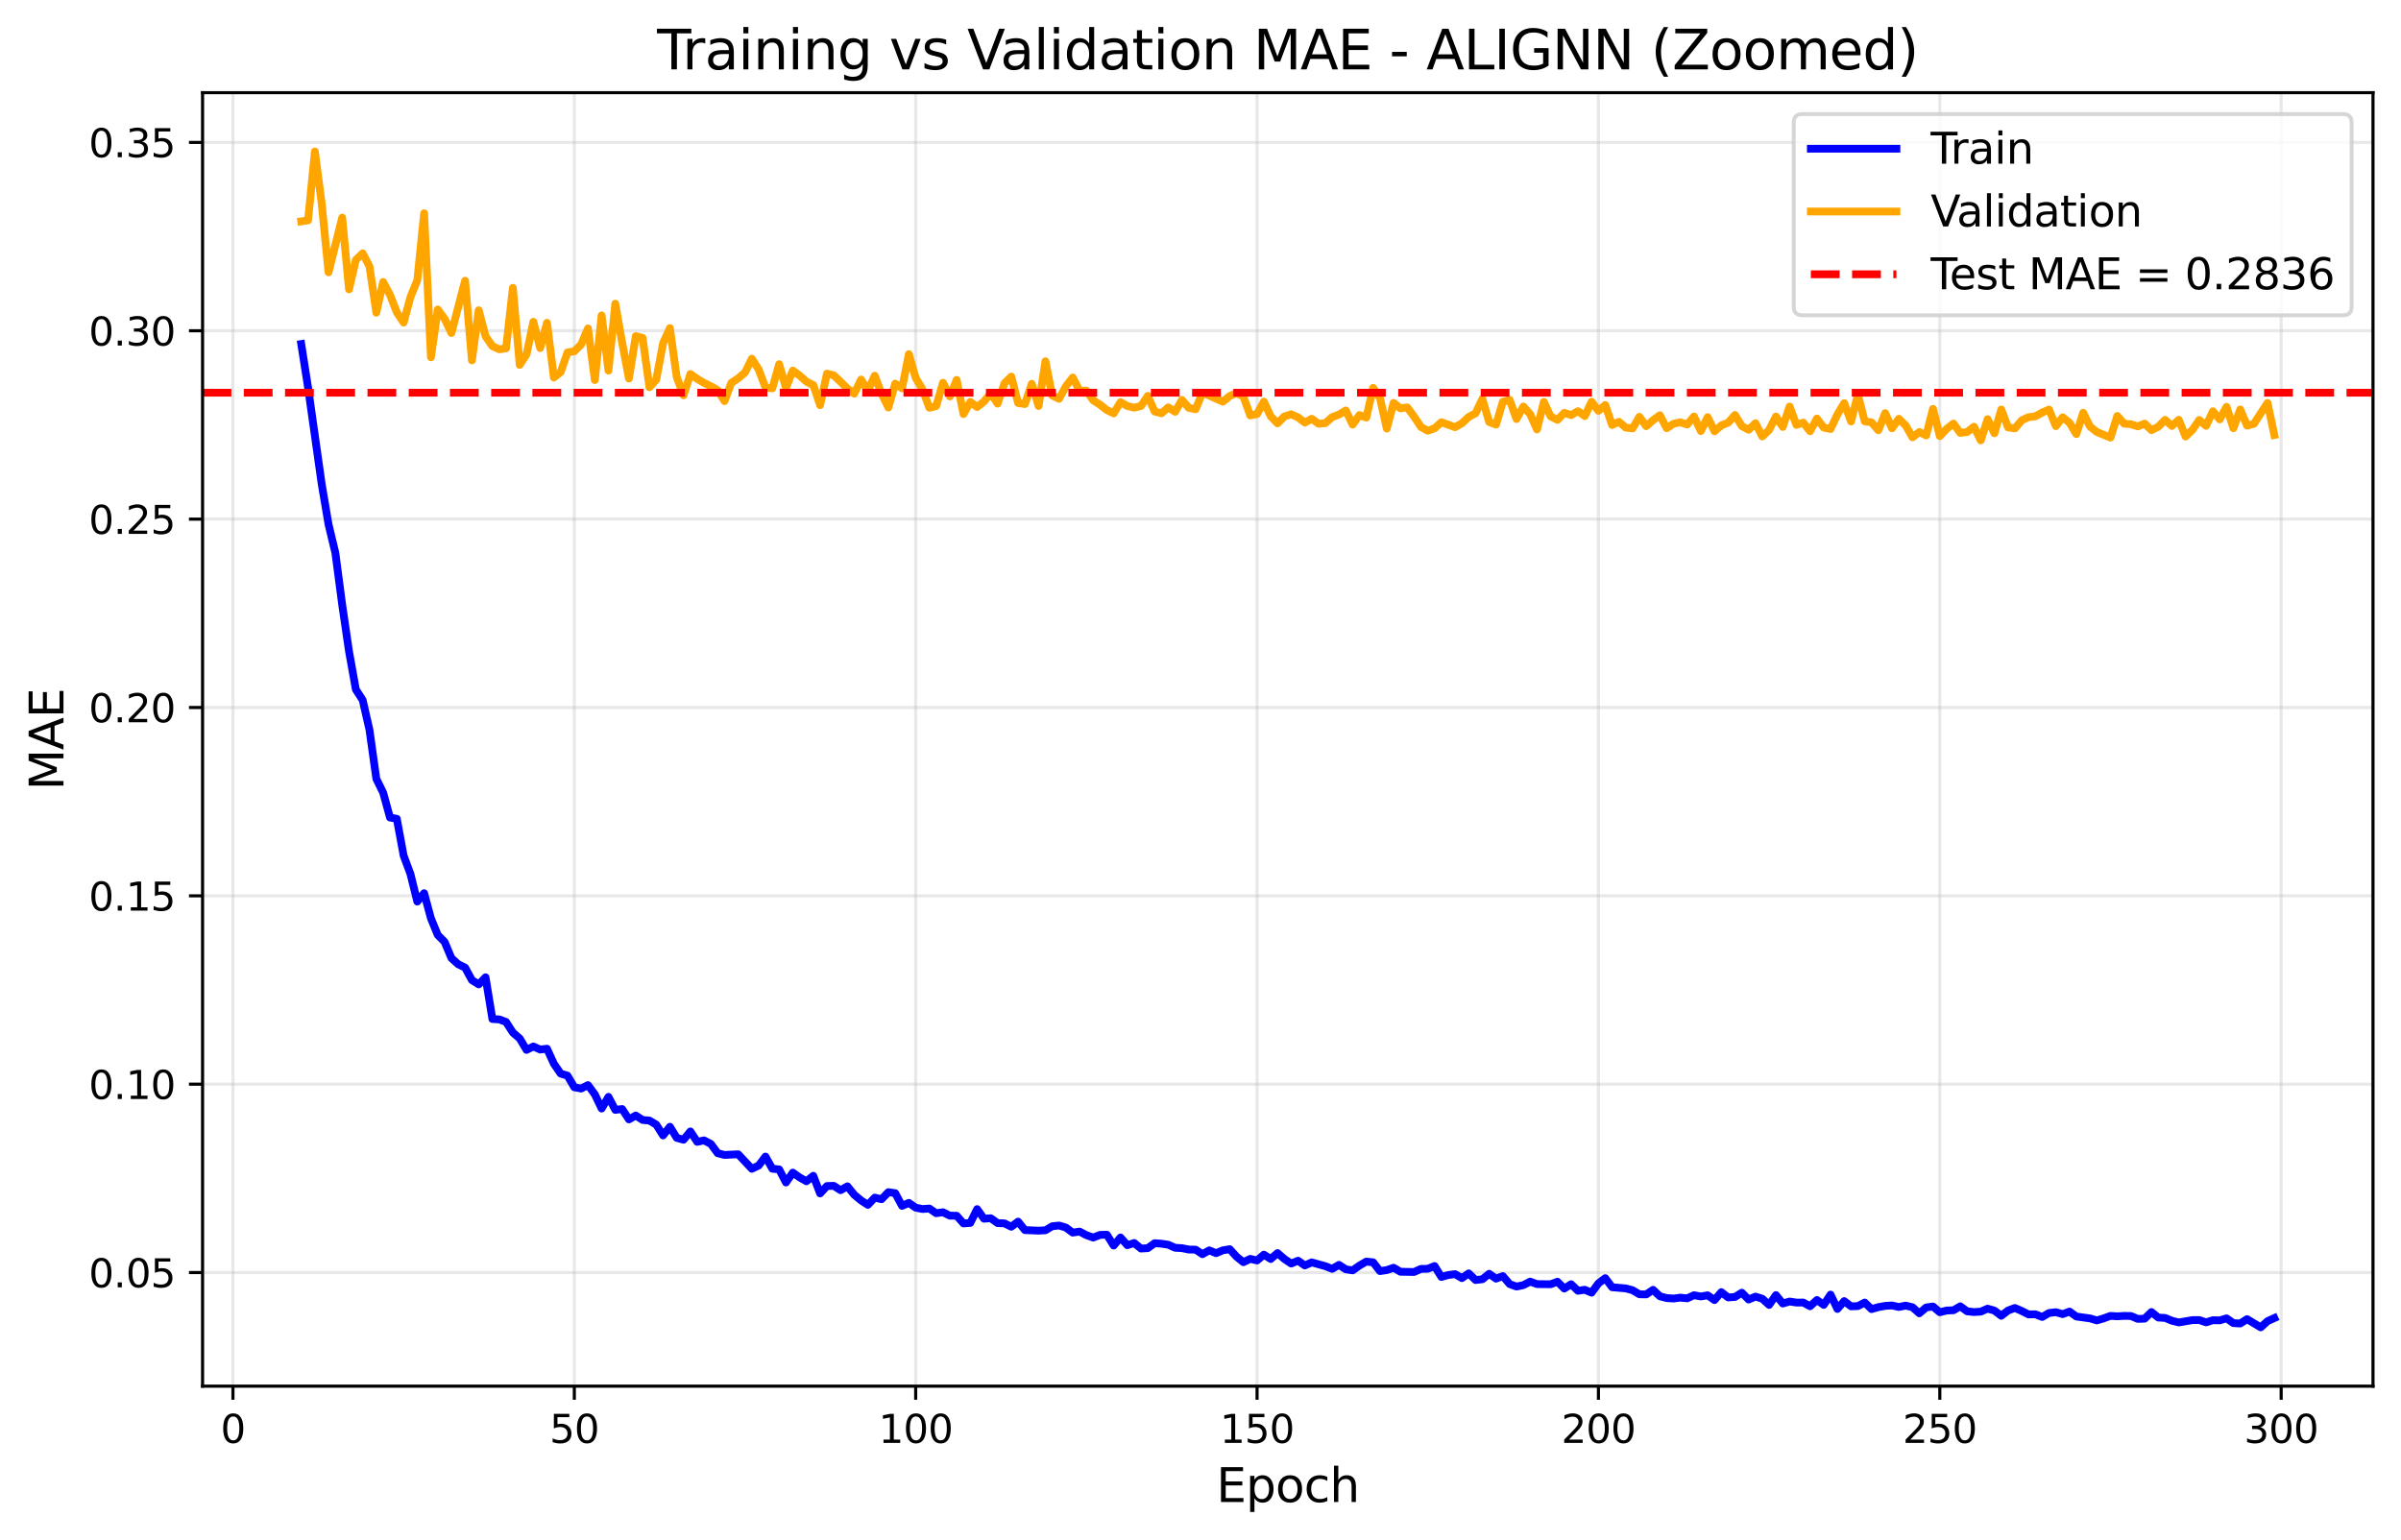 <?xml version="1.0" encoding="utf-8" standalone="no"?>
<!DOCTYPE svg PUBLIC "-//W3C//DTD SVG 1.1//EN"
  "http://www.w3.org/Graphics/SVG/1.1/DTD/svg11.dtd">
<svg xmlns:xlink="http://www.w3.org/1999/xlink" width="617.279pt" height="395.97pt" viewBox="0 0 617.279 395.97" xmlns="http://www.w3.org/2000/svg" version="1.1">
 <defs>
  <style type="text/css">*{stroke-linejoin: round; stroke-linecap: butt}</style>
 </defs>
 <g id="figure_1">
  <g id="patch_1">
   <path d="M 0 395.97 
L 617.279 395.97 
L 617.279 0 
L 0 0 
z
" style="fill: #ffffff"/>
  </g>
  <g id="axes_1">
   <g id="patch_2">
    <path d="M 52.079 356.478 
L 610.079 356.478 
L 610.079 23.838 
L 52.079 23.838 
z
" style="fill: #ffffff"/>
   </g>
   <g id="matplotlib.axis_1">
    <g id="xtick_1">
     <g id="line2d_1">
      <path d="M 59.89 356.478 
L 59.89 23.838 
" clip-path="url(#p321b4b152a)" style="fill: none; stroke: #b0b0b0; stroke-opacity: 0.3; stroke-width: 0.8; stroke-linecap: square"/>
     </g>
     <g id="line2d_2">
      <defs>
       <path id="m53e9b53a53" d="M 0 0 
L 0 3.5 
" style="stroke: #000000; stroke-width: 0.8"/>
      </defs>
      <g>
       <use xlink:href="#m53e9b53a53" x="59.89" y="356.478" style="stroke: #000000; stroke-width: 0.8"/>
      </g>
     </g>
     <g id="text_1">
      <!-- 0 -->
      <g transform="translate(56.709 371.076) scale(0.1 -0.1)">
       <defs>
        <path id="DejaVuSans-30" d="M 2034 4250 
Q 1547 4250 1301 3770 
Q 1056 3291 1056 2328 
Q 1056 1369 1301 889 
Q 1547 409 2034 409 
Q 2525 409 2770 889 
Q 3016 1369 3016 2328 
Q 3016 3291 2770 3770 
Q 2525 4250 2034 4250 
z
M 2034 4750 
Q 2819 4750 3233 4129 
Q 3647 3509 3647 2328 
Q 3647 1150 3233 529 
Q 2819 -91 2034 -91 
Q 1250 -91 836 529 
Q 422 1150 422 2328 
Q 422 3509 836 4129 
Q 1250 4750 2034 4750 
z
" transform="scale(0.016)"/>
       </defs>
       <use xlink:href="#DejaVuSans-30"/>
      </g>
     </g>
    </g>
    <g id="xtick_2">
     <g id="line2d_3">
      <path d="M 147.654 356.478 
L 147.654 23.838 
" clip-path="url(#p321b4b152a)" style="fill: none; stroke: #b0b0b0; stroke-opacity: 0.3; stroke-width: 0.8; stroke-linecap: square"/>
     </g>
     <g id="line2d_4">
      <g>
       <use xlink:href="#m53e9b53a53" x="147.654" y="356.478" style="stroke: #000000; stroke-width: 0.8"/>
      </g>
     </g>
     <g id="text_2">
      <!-- 50 -->
      <g transform="translate(141.291 371.076) scale(0.1 -0.1)">
       <defs>
        <path id="DejaVuSans-35" d="M 691 4666 
L 3169 4666 
L 3169 4134 
L 1269 4134 
L 1269 2991 
Q 1406 3038 1543 3061 
Q 1681 3084 1819 3084 
Q 2600 3084 3056 2656 
Q 3513 2228 3513 1497 
Q 3513 744 3044 326 
Q 2575 -91 1722 -91 
Q 1428 -91 1123 -41 
Q 819 9 494 109 
L 494 744 
Q 775 591 1075 516 
Q 1375 441 1709 441 
Q 2250 441 2565 725 
Q 2881 1009 2881 1497 
Q 2881 1984 2565 2268 
Q 2250 2553 1709 2553 
Q 1456 2553 1204 2497 
Q 953 2441 691 2322 
L 691 4666 
z
" transform="scale(0.016)"/>
       </defs>
       <use xlink:href="#DejaVuSans-35"/>
       <use xlink:href="#DejaVuSans-30" transform="translate(63.623 0)"/>
      </g>
     </g>
    </g>
    <g id="xtick_3">
     <g id="line2d_5">
      <path d="M 235.417 356.478 
L 235.417 23.838 
" clip-path="url(#p321b4b152a)" style="fill: none; stroke: #b0b0b0; stroke-opacity: 0.3; stroke-width: 0.8; stroke-linecap: square"/>
     </g>
     <g id="line2d_6">
      <g>
       <use xlink:href="#m53e9b53a53" x="235.417" y="356.478" style="stroke: #000000; stroke-width: 0.8"/>
      </g>
     </g>
     <g id="text_3">
      <!-- 100 -->
      <g transform="translate(225.873 371.076) scale(0.1 -0.1)">
       <defs>
        <path id="DejaVuSans-31" d="M 794 531 
L 1825 531 
L 1825 4091 
L 703 3866 
L 703 4441 
L 1819 4666 
L 2450 4666 
L 2450 531 
L 3481 531 
L 3481 0 
L 794 0 
L 794 531 
z
" transform="scale(0.016)"/>
       </defs>
       <use xlink:href="#DejaVuSans-31"/>
       <use xlink:href="#DejaVuSans-30" transform="translate(63.623 0)"/>
       <use xlink:href="#DejaVuSans-30" transform="translate(127.246 0)"/>
      </g>
     </g>
    </g>
    <g id="xtick_4">
     <g id="line2d_7">
      <path d="M 323.181 356.478 
L 323.181 23.838 
" clip-path="url(#p321b4b152a)" style="fill: none; stroke: #b0b0b0; stroke-opacity: 0.3; stroke-width: 0.8; stroke-linecap: square"/>
     </g>
     <g id="line2d_8">
      <g>
       <use xlink:href="#m53e9b53a53" x="323.181" y="356.478" style="stroke: #000000; stroke-width: 0.8"/>
      </g>
     </g>
     <g id="text_4">
      <!-- 150 -->
      <g transform="translate(313.637 371.076) scale(0.1 -0.1)">
       <use xlink:href="#DejaVuSans-31"/>
       <use xlink:href="#DejaVuSans-35" transform="translate(63.623 0)"/>
       <use xlink:href="#DejaVuSans-30" transform="translate(127.246 0)"/>
      </g>
     </g>
    </g>
    <g id="xtick_5">
     <g id="line2d_9">
      <path d="M 410.944 356.478 
L 410.944 23.838 
" clip-path="url(#p321b4b152a)" style="fill: none; stroke: #b0b0b0; stroke-opacity: 0.3; stroke-width: 0.8; stroke-linecap: square"/>
     </g>
     <g id="line2d_10">
      <g>
       <use xlink:href="#m53e9b53a53" x="410.944" y="356.478" style="stroke: #000000; stroke-width: 0.8"/>
      </g>
     </g>
     <g id="text_5">
      <!-- 200 -->
      <g transform="translate(401.4 371.076) scale(0.1 -0.1)">
       <defs>
        <path id="DejaVuSans-32" d="M 1228 531 
L 3431 531 
L 3431 0 
L 469 0 
L 469 531 
Q 828 903 1448 1529 
Q 2069 2156 2228 2338 
Q 2531 2678 2651 2914 
Q 2772 3150 2772 3378 
Q 2772 3750 2511 3984 
Q 2250 4219 1831 4219 
Q 1534 4219 1204 4116 
Q 875 4013 500 3803 
L 500 4441 
Q 881 4594 1212 4672 
Q 1544 4750 1819 4750 
Q 2544 4750 2975 4387 
Q 3406 4025 3406 3419 
Q 3406 3131 3298 2873 
Q 3191 2616 2906 2266 
Q 2828 2175 2409 1742 
Q 1991 1309 1228 531 
z
" transform="scale(0.016)"/>
       </defs>
       <use xlink:href="#DejaVuSans-32"/>
       <use xlink:href="#DejaVuSans-30" transform="translate(63.623 0)"/>
       <use xlink:href="#DejaVuSans-30" transform="translate(127.246 0)"/>
      </g>
     </g>
    </g>
    <g id="xtick_6">
     <g id="line2d_11">
      <path d="M 498.708 356.478 
L 498.708 23.838 
" clip-path="url(#p321b4b152a)" style="fill: none; stroke: #b0b0b0; stroke-opacity: 0.3; stroke-width: 0.8; stroke-linecap: square"/>
     </g>
     <g id="line2d_12">
      <g>
       <use xlink:href="#m53e9b53a53" x="498.708" y="356.478" style="stroke: #000000; stroke-width: 0.8"/>
      </g>
     </g>
     <g id="text_6">
      <!-- 250 -->
      <g transform="translate(489.164 371.076) scale(0.1 -0.1)">
       <use xlink:href="#DejaVuSans-32"/>
       <use xlink:href="#DejaVuSans-35" transform="translate(63.623 0)"/>
       <use xlink:href="#DejaVuSans-30" transform="translate(127.246 0)"/>
      </g>
     </g>
    </g>
    <g id="xtick_7">
     <g id="line2d_13">
      <path d="M 586.471 356.478 
L 586.471 23.838 
" clip-path="url(#p321b4b152a)" style="fill: none; stroke: #b0b0b0; stroke-opacity: 0.3; stroke-width: 0.8; stroke-linecap: square"/>
     </g>
     <g id="line2d_14">
      <g>
       <use xlink:href="#m53e9b53a53" x="586.471" y="356.478" style="stroke: #000000; stroke-width: 0.8"/>
      </g>
     </g>
     <g id="text_7">
      <!-- 300 -->
      <g transform="translate(576.927 371.076) scale(0.1 -0.1)">
       <defs>
        <path id="DejaVuSans-33" d="M 2597 2516 
Q 3050 2419 3304 2112 
Q 3559 1806 3559 1356 
Q 3559 666 3084 287 
Q 2609 -91 1734 -91 
Q 1441 -91 1130 -33 
Q 819 25 488 141 
L 488 750 
Q 750 597 1062 519 
Q 1375 441 1716 441 
Q 2309 441 2620 675 
Q 2931 909 2931 1356 
Q 2931 1769 2642 2001 
Q 2353 2234 1838 2234 
L 1294 2234 
L 1294 2753 
L 1863 2753 
Q 2328 2753 2575 2939 
Q 2822 3125 2822 3475 
Q 2822 3834 2567 4026 
Q 2313 4219 1838 4219 
Q 1578 4219 1281 4162 
Q 984 4106 628 3988 
L 628 4550 
Q 988 4650 1302 4700 
Q 1616 4750 1894 4750 
Q 2613 4750 3031 4423 
Q 3450 4097 3450 3541 
Q 3450 3153 3228 2886 
Q 3006 2619 2597 2516 
z
" transform="scale(0.016)"/>
       </defs>
       <use xlink:href="#DejaVuSans-33"/>
       <use xlink:href="#DejaVuSans-30" transform="translate(63.623 0)"/>
       <use xlink:href="#DejaVuSans-30" transform="translate(127.246 0)"/>
      </g>
     </g>
    </g>
    <g id="text_8">
     <!-- Epoch -->
     <g transform="translate(312.706 386.274) scale(0.12 -0.12)">
      <defs>
       <path id="DejaVuSans-45" d="M 628 4666 
L 3578 4666 
L 3578 4134 
L 1259 4134 
L 1259 2753 
L 3481 2753 
L 3481 2222 
L 1259 2222 
L 1259 531 
L 3634 531 
L 3634 0 
L 628 0 
L 628 4666 
z
" transform="scale(0.016)"/>
       <path id="DejaVuSans-70" d="M 1159 525 
L 1159 -1331 
L 581 -1331 
L 581 3500 
L 1159 3500 
L 1159 2969 
Q 1341 3281 1617 3432 
Q 1894 3584 2278 3584 
Q 2916 3584 3314 3078 
Q 3713 2572 3713 1747 
Q 3713 922 3314 415 
Q 2916 -91 2278 -91 
Q 1894 -91 1617 61 
Q 1341 213 1159 525 
z
M 3116 1747 
Q 3116 2381 2855 2742 
Q 2594 3103 2138 3103 
Q 1681 3103 1420 2742 
Q 1159 2381 1159 1747 
Q 1159 1113 1420 752 
Q 1681 391 2138 391 
Q 2594 391 2855 752 
Q 3116 1113 3116 1747 
z
" transform="scale(0.016)"/>
       <path id="DejaVuSans-6f" d="M 1959 3097 
Q 1497 3097 1228 2736 
Q 959 2375 959 1747 
Q 959 1119 1226 758 
Q 1494 397 1959 397 
Q 2419 397 2687 759 
Q 2956 1122 2956 1747 
Q 2956 2369 2687 2733 
Q 2419 3097 1959 3097 
z
M 1959 3584 
Q 2709 3584 3137 3096 
Q 3566 2609 3566 1747 
Q 3566 888 3137 398 
Q 2709 -91 1959 -91 
Q 1206 -91 779 398 
Q 353 888 353 1747 
Q 353 2609 779 3096 
Q 1206 3584 1959 3584 
z
" transform="scale(0.016)"/>
       <path id="DejaVuSans-63" d="M 3122 3366 
L 3122 2828 
Q 2878 2963 2633 3030 
Q 2388 3097 2138 3097 
Q 1578 3097 1268 2742 
Q 959 2388 959 1747 
Q 959 1106 1268 751 
Q 1578 397 2138 397 
Q 2388 397 2633 464 
Q 2878 531 3122 666 
L 3122 134 
Q 2881 22 2623 -34 
Q 2366 -91 2075 -91 
Q 1284 -91 818 406 
Q 353 903 353 1747 
Q 353 2603 823 3093 
Q 1294 3584 2113 3584 
Q 2378 3584 2631 3529 
Q 2884 3475 3122 3366 
z
" transform="scale(0.016)"/>
       <path id="DejaVuSans-68" d="M 3513 2113 
L 3513 0 
L 2938 0 
L 2938 2094 
Q 2938 2591 2744 2837 
Q 2550 3084 2163 3084 
Q 1697 3084 1428 2787 
Q 1159 2491 1159 1978 
L 1159 0 
L 581 0 
L 581 4863 
L 1159 4863 
L 1159 2956 
Q 1366 3272 1645 3428 
Q 1925 3584 2291 3584 
Q 2894 3584 3203 3211 
Q 3513 2838 3513 2113 
z
" transform="scale(0.016)"/>
      </defs>
      <use xlink:href="#DejaVuSans-45"/>
      <use xlink:href="#DejaVuSans-70" transform="translate(63.184 0)"/>
      <use xlink:href="#DejaVuSans-6f" transform="translate(126.66 0)"/>
      <use xlink:href="#DejaVuSans-63" transform="translate(187.842 0)"/>
      <use xlink:href="#DejaVuSans-68" transform="translate(242.822 0)"/>
     </g>
    </g>
   </g>
   <g id="matplotlib.axis_2">
    <g id="ytick_1">
     <g id="line2d_15">
      <path d="M 52.079 327.265 
L 610.079 327.265 
" clip-path="url(#p321b4b152a)" style="fill: none; stroke: #b0b0b0; stroke-opacity: 0.3; stroke-width: 0.8; stroke-linecap: square"/>
     </g>
     <g id="line2d_16">
      <defs>
       <path id="m3650011a2b" d="M 0 0 
L -3.5 0 
" style="stroke: #000000; stroke-width: 0.8"/>
      </defs>
      <g>
       <use xlink:href="#m3650011a2b" x="52.079" y="327.265" style="stroke: #000000; stroke-width: 0.8"/>
      </g>
     </g>
     <g id="text_9">
      <!-- 0.05 -->
      <g transform="translate(22.814 331.064) scale(0.1 -0.1)">
       <defs>
        <path id="DejaVuSans-2e" d="M 684 794 
L 1344 794 
L 1344 0 
L 684 0 
L 684 794 
z
" transform="scale(0.016)"/>
       </defs>
       <use xlink:href="#DejaVuSans-30"/>
       <use xlink:href="#DejaVuSans-2e" transform="translate(63.623 0)"/>
       <use xlink:href="#DejaVuSans-30" transform="translate(95.41 0)"/>
       <use xlink:href="#DejaVuSans-35" transform="translate(159.033 0)"/>
      </g>
     </g>
    </g>
    <g id="ytick_2">
     <g id="line2d_17">
      <path d="M 52.079 278.824 
L 610.079 278.824 
" clip-path="url(#p321b4b152a)" style="fill: none; stroke: #b0b0b0; stroke-opacity: 0.3; stroke-width: 0.8; stroke-linecap: square"/>
     </g>
     <g id="line2d_18">
      <g>
       <use xlink:href="#m3650011a2b" x="52.079" y="278.824" style="stroke: #000000; stroke-width: 0.8"/>
      </g>
     </g>
     <g id="text_10">
      <!-- 0.10 -->
      <g transform="translate(22.814 282.624) scale(0.1 -0.1)">
       <use xlink:href="#DejaVuSans-30"/>
       <use xlink:href="#DejaVuSans-2e" transform="translate(63.623 0)"/>
       <use xlink:href="#DejaVuSans-31" transform="translate(95.41 0)"/>
       <use xlink:href="#DejaVuSans-30" transform="translate(159.033 0)"/>
      </g>
     </g>
    </g>
    <g id="ytick_3">
     <g id="line2d_19">
      <path d="M 52.079 230.384 
L 610.079 230.384 
" clip-path="url(#p321b4b152a)" style="fill: none; stroke: #b0b0b0; stroke-opacity: 0.3; stroke-width: 0.8; stroke-linecap: square"/>
     </g>
     <g id="line2d_20">
      <g>
       <use xlink:href="#m3650011a2b" x="52.079" y="230.384" style="stroke: #000000; stroke-width: 0.8"/>
      </g>
     </g>
     <g id="text_11">
      <!-- 0.15 -->
      <g transform="translate(22.814 234.183) scale(0.1 -0.1)">
       <use xlink:href="#DejaVuSans-30"/>
       <use xlink:href="#DejaVuSans-2e" transform="translate(63.623 0)"/>
       <use xlink:href="#DejaVuSans-31" transform="translate(95.41 0)"/>
       <use xlink:href="#DejaVuSans-35" transform="translate(159.033 0)"/>
      </g>
     </g>
    </g>
    <g id="ytick_4">
     <g id="line2d_21">
      <path d="M 52.079 181.944 
L 610.079 181.944 
" clip-path="url(#p321b4b152a)" style="fill: none; stroke: #b0b0b0; stroke-opacity: 0.3; stroke-width: 0.8; stroke-linecap: square"/>
     </g>
     <g id="line2d_22">
      <g>
       <use xlink:href="#m3650011a2b" x="52.079" y="181.944" style="stroke: #000000; stroke-width: 0.8"/>
      </g>
     </g>
     <g id="text_12">
      <!-- 0.20 -->
      <g transform="translate(22.814 185.743) scale(0.1 -0.1)">
       <use xlink:href="#DejaVuSans-30"/>
       <use xlink:href="#DejaVuSans-2e" transform="translate(63.623 0)"/>
       <use xlink:href="#DejaVuSans-32" transform="translate(95.41 0)"/>
       <use xlink:href="#DejaVuSans-30" transform="translate(159.033 0)"/>
      </g>
     </g>
    </g>
    <g id="ytick_5">
     <g id="line2d_23">
      <path d="M 52.079 133.503 
L 610.079 133.503 
" clip-path="url(#p321b4b152a)" style="fill: none; stroke: #b0b0b0; stroke-opacity: 0.3; stroke-width: 0.8; stroke-linecap: square"/>
     </g>
     <g id="line2d_24">
      <g>
       <use xlink:href="#m3650011a2b" x="52.079" y="133.503" style="stroke: #000000; stroke-width: 0.8"/>
      </g>
     </g>
     <g id="text_13">
      <!-- 0.25 -->
      <g transform="translate(22.814 137.303) scale(0.1 -0.1)">
       <use xlink:href="#DejaVuSans-30"/>
       <use xlink:href="#DejaVuSans-2e" transform="translate(63.623 0)"/>
       <use xlink:href="#DejaVuSans-32" transform="translate(95.41 0)"/>
       <use xlink:href="#DejaVuSans-35" transform="translate(159.033 0)"/>
      </g>
     </g>
    </g>
    <g id="ytick_6">
     <g id="line2d_25">
      <path d="M 52.079 85.063 
L 610.079 85.063 
" clip-path="url(#p321b4b152a)" style="fill: none; stroke: #b0b0b0; stroke-opacity: 0.3; stroke-width: 0.8; stroke-linecap: square"/>
     </g>
     <g id="line2d_26">
      <g>
       <use xlink:href="#m3650011a2b" x="52.079" y="85.063" style="stroke: #000000; stroke-width: 0.8"/>
      </g>
     </g>
     <g id="text_14">
      <!-- 0.30 -->
      <g transform="translate(22.814 88.862) scale(0.1 -0.1)">
       <use xlink:href="#DejaVuSans-30"/>
       <use xlink:href="#DejaVuSans-2e" transform="translate(63.623 0)"/>
       <use xlink:href="#DejaVuSans-33" transform="translate(95.41 0)"/>
       <use xlink:href="#DejaVuSans-30" transform="translate(159.033 0)"/>
      </g>
     </g>
    </g>
    <g id="ytick_7">
     <g id="line2d_27">
      <path d="M 52.079 36.623 
L 610.079 36.623 
" clip-path="url(#p321b4b152a)" style="fill: none; stroke: #b0b0b0; stroke-opacity: 0.3; stroke-width: 0.8; stroke-linecap: square"/>
     </g>
     <g id="line2d_28">
      <g>
       <use xlink:href="#m3650011a2b" x="52.079" y="36.623" style="stroke: #000000; stroke-width: 0.8"/>
      </g>
     </g>
     <g id="text_15">
      <!-- 0.35 -->
      <g transform="translate(22.814 40.422) scale(0.1 -0.1)">
       <use xlink:href="#DejaVuSans-30"/>
       <use xlink:href="#DejaVuSans-2e" transform="translate(63.623 0)"/>
       <use xlink:href="#DejaVuSans-33" transform="translate(95.41 0)"/>
       <use xlink:href="#DejaVuSans-35" transform="translate(159.033 0)"/>
      </g>
     </g>
    </g>
    <g id="text_16">
     <!-- MAE -->
     <g transform="translate(16.318 203.23) rotate(-90) scale(0.12 -0.12)">
      <defs>
       <path id="DejaVuSans-4d" d="M 628 4666 
L 1569 4666 
L 2759 1491 
L 3956 4666 
L 4897 4666 
L 4897 0 
L 4281 0 
L 4281 4097 
L 3078 897 
L 2444 897 
L 1241 4097 
L 1241 0 
L 628 0 
L 628 4666 
z
" transform="scale(0.016)"/>
       <path id="DejaVuSans-41" d="M 2188 4044 
L 1331 1722 
L 3047 1722 
L 2188 4044 
z
M 1831 4666 
L 2547 4666 
L 4325 0 
L 3669 0 
L 3244 1197 
L 1141 1197 
L 716 0 
L 50 0 
L 1831 4666 
z
" transform="scale(0.016)"/>
      </defs>
      <use xlink:href="#DejaVuSans-4d"/>
      <use xlink:href="#DejaVuSans-41" transform="translate(86.279 0)"/>
      <use xlink:href="#DejaVuSans-45" transform="translate(154.688 0)"/>
     </g>
    </g>
   </g>
   <g id="line2d_29">
    <path d="M 77.443 88.471 
L 79.198 99.652 
L 82.709 124.492 
L 84.464 134.866 
L 86.219 142.176 
L 87.975 155.518 
L 89.73 167.524 
L 91.485 177.316 
L 93.24 180.04 
L 94.996 187.734 
L 96.751 200.286 
L 98.506 203.853 
L 100.262 210.248 
L 102.017 210.567 
L 103.772 220.058 
L 105.527 224.781 
L 107.283 231.861 
L 109.038 229.705 
L 110.793 236.182 
L 112.548 240.462 
L 114.304 242.227 
L 116.059 246.414 
L 117.814 247.989 
L 119.569 248.843 
L 121.325 252.058 
L 123.08 253.161 
L 124.835 251.334 
L 126.591 262.064 
L 128.346 262.161 
L 130.101 262.817 
L 131.856 265.547 
L 133.612 267.068 
L 135.367 270.007 
L 137.122 269.124 
L 138.877 269.912 
L 140.633 269.703 
L 142.388 273.541 
L 144.143 276.101 
L 145.899 276.625 
L 147.654 279.62 
L 149.409 279.949 
L 151.164 279.055 
L 152.92 281.433 
L 154.675 285.087 
L 156.43 282.086 
L 158.185 285.435 
L 159.941 285.21 
L 161.696 287.879 
L 163.451 286.878 
L 165.206 288.023 
L 166.962 288.175 
L 168.717 289.225 
L 170.472 292.001 
L 172.228 289.771 
L 173.983 292.629 
L 175.738 293.107 
L 177.493 290.972 
L 179.249 293.655 
L 181.004 293.276 
L 182.759 294.19 
L 184.514 296.576 
L 186.27 297.022 
L 189.78 296.845 
L 193.291 300.581 
L 195.046 299.746 
L 196.801 297.433 
L 198.557 300.569 
L 200.312 300.735 
L 202.067 304.106 
L 203.822 301.563 
L 205.578 302.799 
L 207.333 303.791 
L 209.088 302.381 
L 210.843 306.919 
L 212.599 305.016 
L 214.354 304.966 
L 216.109 306.087 
L 217.865 305.088 
L 219.62 307.258 
L 221.375 308.72 
L 223.13 309.854 
L 224.886 307.998 
L 226.641 308.403 
L 228.396 306.591 
L 230.151 306.849 
L 231.907 310.117 
L 233.662 309.345 
L 235.417 310.582 
L 237.172 310.926 
L 238.928 310.798 
L 240.683 312.006 
L 242.438 311.758 
L 244.194 312.635 
L 245.949 312.651 
L 247.704 314.634 
L 249.459 314.499 
L 251.215 310.953 
L 252.97 313.415 
L 254.725 313.301 
L 256.48 314.551 
L 258.236 314.614 
L 259.991 315.485 
L 261.746 314.169 
L 263.502 316.349 
L 267.012 316.49 
L 268.767 316.401 
L 270.523 315.356 
L 272.278 315.171 
L 274.033 315.696 
L 275.788 316.994 
L 277.544 316.729 
L 279.299 317.651 
L 281.054 318.268 
L 282.809 317.582 
L 284.565 317.538 
L 286.32 320.322 
L 288.075 318.244 
L 289.831 320.229 
L 291.586 319.665 
L 293.341 321.097 
L 295.096 320.988 
L 296.852 319.715 
L 298.607 319.844 
L 300.362 320.112 
L 302.117 320.895 
L 303.873 320.99 
L 305.628 321.347 
L 307.383 321.375 
L 309.139 322.541 
L 310.894 321.557 
L 312.649 322.282 
L 314.404 321.542 
L 316.16 321.256 
L 317.915 323.19 
L 319.67 324.603 
L 321.425 323.745 
L 323.181 324.159 
L 324.936 322.657 
L 326.691 323.776 
L 328.446 322.254 
L 330.202 323.774 
L 331.957 324.949 
L 333.712 324.217 
L 335.468 325.442 
L 337.223 324.651 
L 340.733 325.622 
L 342.489 326.312 
L 344.244 325.287 
L 345.999 326.438 
L 347.754 326.701 
L 349.51 325.466 
L 351.265 324.446 
L 353.02 324.636 
L 354.776 326.884 
L 356.531 326.633 
L 358.286 326.029 
L 360.041 327.059 
L 363.552 327.122 
L 365.307 326.327 
L 367.062 326.293 
L 368.818 325.591 
L 370.573 328.404 
L 372.328 327.902 
L 374.083 327.671 
L 375.839 328.696 
L 377.594 327.48 
L 379.349 329.184 
L 381.105 328.989 
L 382.86 327.583 
L 384.615 328.833 
L 386.37 328.18 
L 388.126 330.236 
L 389.881 330.865 
L 391.636 330.506 
L 393.391 329.596 
L 395.147 330.235 
L 398.657 330.276 
L 400.412 329.625 
L 402.168 331.38 
L 403.923 330.271 
L 405.678 331.951 
L 407.434 331.691 
L 409.189 332.444 
L 410.944 330.047 
L 412.699 328.704 
L 414.455 331.041 
L 417.965 331.341 
L 419.72 331.808 
L 421.476 332.851 
L 423.231 332.887 
L 424.986 331.71 
L 426.742 333.365 
L 428.497 333.829 
L 430.252 333.944 
L 432.007 333.72 
L 433.763 333.899 
L 435.518 333.092 
L 437.273 333.418 
L 439.028 333.116 
L 440.784 334.344 
L 442.539 332.305 
L 444.294 333.667 
L 446.049 333.541 
L 447.805 332.441 
L 449.56 334.208 
L 451.315 333.447 
L 453.071 333.993 
L 454.826 335.592 
L 456.581 333.062 
L 458.336 335.232 
L 460.092 334.716 
L 461.847 334.989 
L 463.602 334.978 
L 465.357 335.934 
L 467.113 334.326 
L 468.868 335.584 
L 470.623 332.937 
L 472.379 336.628 
L 474.134 334.608 
L 475.889 335.955 
L 477.644 335.893 
L 479.4 334.978 
L 481.155 336.667 
L 482.91 336.161 
L 484.665 335.839 
L 486.421 335.731 
L 488.176 336.129 
L 489.931 335.764 
L 491.686 336.188 
L 493.442 337.744 
L 495.197 336.251 
L 496.952 336 
L 498.708 337.476 
L 500.463 337.029 
L 502.218 336.964 
L 503.973 335.951 
L 505.729 337.234 
L 507.484 337.424 
L 509.239 337.322 
L 510.994 336.555 
L 512.75 337.049 
L 514.505 338.385 
L 516.26 337.026 
L 518.016 336.376 
L 519.771 337.142 
L 521.526 338.031 
L 523.281 338.004 
L 525.037 338.69 
L 526.792 337.665 
L 528.547 337.457 
L 530.302 337.959 
L 532.058 337.301 
L 533.813 338.571 
L 537.323 339.058 
L 539.079 339.572 
L 540.834 339.05 
L 542.589 338.408 
L 544.345 338.518 
L 546.1 338.41 
L 547.855 338.442 
L 549.61 339.184 
L 551.366 339.129 
L 553.121 337.419 
L 554.876 338.841 
L 556.631 338.934 
L 558.387 339.66 
L 560.142 340.099 
L 563.653 339.496 
L 565.408 339.477 
L 567.163 340.07 
L 568.918 339.52 
L 570.674 339.56 
L 572.429 339.041 
L 574.184 340.264 
L 575.939 340.374 
L 577.695 339.24 
L 581.205 341.358 
L 582.96 339.768 
L 584.716 338.97 
L 584.716 338.97 
" clip-path="url(#p321b4b152a)" style="fill: none; stroke: #0000ff; stroke-width: 2; stroke-linecap: square"/>
   </g>
   <g id="line2d_30">
    <path d="M 77.443 56.933 
L 79.198 56.665 
L 80.954 38.958 
L 82.709 52.345 
L 84.464 70.041 
L 87.975 55.962 
L 89.73 74.413 
L 91.485 66.848 
L 93.24 65.154 
L 94.996 68.529 
L 96.751 80.423 
L 98.506 72.519 
L 100.262 75.813 
L 102.017 80.324 
L 103.772 82.965 
L 105.527 76.382 
L 107.283 72.103 
L 109.038 54.848 
L 110.793 91.886 
L 112.548 79.593 
L 114.304 81.993 
L 116.059 85.65 
L 119.569 72.194 
L 121.325 92.676 
L 123.08 79.788 
L 124.835 86.508 
L 126.591 89.011 
L 128.346 89.829 
L 130.101 89.576 
L 131.856 74.023 
L 133.612 93.84 
L 135.367 91.136 
L 137.122 82.759 
L 138.877 89.51 
L 140.633 83.023 
L 142.388 97.089 
L 144.143 95.703 
L 145.899 90.634 
L 147.654 90.342 
L 149.409 88.592 
L 151.164 84.466 
L 152.92 97.73 
L 154.675 81.112 
L 156.43 95.307 
L 158.185 78.102 
L 159.941 88.068 
L 161.696 97.344 
L 163.451 86.448 
L 165.206 86.878 
L 166.962 99.596 
L 168.717 97.65 
L 170.472 88.233 
L 172.228 84.383 
L 173.983 97.005 
L 175.738 101.666 
L 177.493 96.182 
L 179.249 97.43 
L 181.004 98.475 
L 182.759 99.339 
L 184.514 100.33 
L 186.27 103.157 
L 188.025 98.458 
L 189.78 97.304 
L 191.535 95.803 
L 193.291 92.239 
L 195.046 95.011 
L 196.801 99.675 
L 198.557 99.873 
L 200.312 93.659 
L 202.067 99.756 
L 203.822 95.305 
L 205.578 96.584 
L 207.333 98.15 
L 209.088 99.025 
L 210.843 104.198 
L 212.599 96.093 
L 214.354 96.515 
L 217.865 99.892 
L 219.62 101.239 
L 221.375 97.608 
L 223.13 100.487 
L 224.886 96.627 
L 226.641 101.232 
L 228.396 104.807 
L 230.151 98.659 
L 231.907 99.883 
L 233.662 91.078 
L 235.417 97.189 
L 237.172 100.147 
L 238.928 104.865 
L 240.683 104.422 
L 242.438 98.439 
L 244.194 101.949 
L 245.949 97.701 
L 247.704 106.486 
L 249.459 103.351 
L 251.215 104.678 
L 252.97 103.265 
L 254.725 101.147 
L 256.48 103.805 
L 258.236 98.577 
L 259.991 96.846 
L 261.746 103.645 
L 263.502 103.911 
L 265.257 98.702 
L 267.012 104.416 
L 268.767 92.913 
L 270.523 101.71 
L 272.278 102.567 
L 274.033 99.341 
L 275.788 97.094 
L 277.544 100.482 
L 279.299 100.447 
L 281.054 102.949 
L 282.809 104.084 
L 284.565 105.457 
L 286.32 106.299 
L 288.075 103.418 
L 289.831 104.418 
L 291.586 104.848 
L 293.341 104.407 
L 295.096 101.812 
L 296.852 105.832 
L 298.607 106.294 
L 300.362 104.756 
L 302.117 105.901 
L 303.873 102.846 
L 305.628 104.886 
L 307.383 105.246 
L 309.139 100.973 
L 314.404 103.292 
L 316.16 101.846 
L 317.915 101.095 
L 319.67 101.992 
L 321.425 106.838 
L 323.181 106.479 
L 324.936 103.303 
L 326.691 107.069 
L 328.446 108.885 
L 330.202 107.096 
L 331.957 106.542 
L 333.712 107.333 
L 335.468 108.692 
L 337.223 107.701 
L 338.978 108.965 
L 340.733 108.828 
L 342.489 107.276 
L 344.244 106.613 
L 345.999 105.56 
L 347.754 109.205 
L 349.51 106.74 
L 351.265 107.4 
L 353.02 99.744 
L 354.776 102.304 
L 356.531 110.229 
L 358.286 103.611 
L 360.041 105.031 
L 361.797 104.753 
L 363.552 107.142 
L 365.307 109.8 
L 367.062 110.773 
L 368.818 110.154 
L 370.573 108.582 
L 374.083 109.866 
L 375.839 108.871 
L 377.594 107.221 
L 379.349 106.297 
L 381.105 102.59 
L 382.86 108.541 
L 384.615 109.198 
L 386.37 103.323 
L 388.126 102.842 
L 389.881 107.776 
L 391.636 104.542 
L 393.391 106.491 
L 395.147 110.449 
L 396.902 103.356 
L 398.657 107.09 
L 400.412 107.982 
L 402.168 106.171 
L 403.923 106.754 
L 405.678 105.74 
L 407.434 107.008 
L 409.189 103.325 
L 410.944 105.653 
L 412.699 104.148 
L 414.455 109.304 
L 416.21 108.473 
L 417.965 109.974 
L 419.72 110.184 
L 421.476 107.18 
L 423.231 109.598 
L 424.986 108.07 
L 426.742 106.784 
L 428.497 110.119 
L 430.252 108.971 
L 432.007 108.6 
L 433.763 109.175 
L 435.518 107.096 
L 437.273 110.864 
L 439.028 107.282 
L 440.784 110.914 
L 442.539 109.397 
L 444.294 108.709 
L 446.049 106.726 
L 447.805 109.585 
L 449.56 110.52 
L 451.315 108.836 
L 453.071 112.245 
L 454.826 110.572 
L 456.581 107.117 
L 458.336 109.796 
L 460.092 104.555 
L 461.847 109.268 
L 463.602 108.682 
L 465.357 110.906 
L 467.113 107.636 
L 468.868 109.96 
L 470.623 110.339 
L 472.379 106.6 
L 474.134 103.677 
L 475.889 108.392 
L 477.644 101.46 
L 479.4 108.358 
L 481.155 108.615 
L 482.91 110.654 
L 484.665 106.248 
L 486.421 110.15 
L 488.176 107.699 
L 489.931 109.419 
L 491.686 112.464 
L 493.442 111.103 
L 495.197 111.981 
L 496.952 105.154 
L 498.708 112.164 
L 500.463 110.291 
L 502.218 108.931 
L 503.973 111.332 
L 505.729 111.11 
L 507.484 109.734 
L 509.239 113.247 
L 510.994 107.803 
L 512.75 111.429 
L 514.505 105.319 
L 516.26 109.918 
L 518.016 110.179 
L 519.771 108.095 
L 521.526 107.282 
L 523.281 107.08 
L 525.037 106.083 
L 526.792 105.327 
L 528.547 109.596 
L 530.302 107.312 
L 532.058 108.728 
L 533.813 111.637 
L 535.568 106.161 
L 537.323 109.691 
L 539.079 111.1 
L 542.589 112.54 
L 544.345 106.98 
L 546.1 108.96 
L 547.855 109.101 
L 549.61 109.662 
L 551.366 108.946 
L 553.121 110.623 
L 554.876 109.748 
L 556.631 107.976 
L 558.387 109.551 
L 560.142 107.955 
L 561.897 112.269 
L 563.653 110.559 
L 565.408 108.005 
L 567.163 109.516 
L 568.918 105.765 
L 570.674 107.855 
L 572.429 104.623 
L 574.184 110.126 
L 575.939 105.298 
L 577.695 109.45 
L 579.45 109.011 
L 582.96 103.619 
L 584.716 111.867 
L 584.716 111.867 
" clip-path="url(#p321b4b152a)" style="fill: none; stroke: #ffa500; stroke-width: 2; stroke-linecap: square"/>
   </g>
   <g id="line2d_31">
    <path d="M 52.079 100.996 
L 610.079 100.996 
" clip-path="url(#p321b4b152a)" style="fill: none; stroke-dasharray: 7.4,3.2; stroke-dashoffset: 0; stroke: #ff0000; stroke-width: 2"/>
   </g>
   <g id="patch_3">
    <path d="M 52.079 356.478 
L 52.079 23.838 
" style="fill: none; stroke: #000000; stroke-width: 0.8; stroke-linejoin: miter; stroke-linecap: square"/>
   </g>
   <g id="patch_4">
    <path d="M 610.079 356.478 
L 610.079 23.838 
" style="fill: none; stroke: #000000; stroke-width: 0.8; stroke-linejoin: miter; stroke-linecap: square"/>
   </g>
   <g id="patch_5">
    <path d="M 52.079 356.478 
L 610.079 356.478 
" style="fill: none; stroke: #000000; stroke-width: 0.8; stroke-linejoin: miter; stroke-linecap: square"/>
   </g>
   <g id="patch_6">
    <path d="M 52.079 23.838 
L 610.079 23.838 
" style="fill: none; stroke: #000000; stroke-width: 0.8; stroke-linejoin: miter; stroke-linecap: square"/>
   </g>
   <g id="text_17">
    <!-- Training vs Validation MAE - ALIGNN (Zoomed) -->
    <g transform="translate(168.938 17.838) scale(0.14 -0.14)">
     <defs>
      <path id="DejaVuSans-54" d="M -19 4666 
L 3928 4666 
L 3928 4134 
L 2272 4134 
L 2272 0 
L 1638 0 
L 1638 4134 
L -19 4134 
L -19 4666 
z
" transform="scale(0.016)"/>
      <path id="DejaVuSans-72" d="M 2631 2963 
Q 2534 3019 2420 3045 
Q 2306 3072 2169 3072 
Q 1681 3072 1420 2755 
Q 1159 2438 1159 1844 
L 1159 0 
L 581 0 
L 581 3500 
L 1159 3500 
L 1159 2956 
Q 1341 3275 1631 3429 
Q 1922 3584 2338 3584 
Q 2397 3584 2469 3576 
Q 2541 3569 2628 3553 
L 2631 2963 
z
" transform="scale(0.016)"/>
      <path id="DejaVuSans-61" d="M 2194 1759 
Q 1497 1759 1228 1600 
Q 959 1441 959 1056 
Q 959 750 1161 570 
Q 1363 391 1709 391 
Q 2188 391 2477 730 
Q 2766 1069 2766 1631 
L 2766 1759 
L 2194 1759 
z
M 3341 1997 
L 3341 0 
L 2766 0 
L 2766 531 
Q 2569 213 2275 61 
Q 1981 -91 1556 -91 
Q 1019 -91 701 211 
Q 384 513 384 1019 
Q 384 1609 779 1909 
Q 1175 2209 1959 2209 
L 2766 2209 
L 2766 2266 
Q 2766 2663 2505 2880 
Q 2244 3097 1772 3097 
Q 1472 3097 1187 3025 
Q 903 2953 641 2809 
L 641 3341 
Q 956 3463 1253 3523 
Q 1550 3584 1831 3584 
Q 2591 3584 2966 3190 
Q 3341 2797 3341 1997 
z
" transform="scale(0.016)"/>
      <path id="DejaVuSans-69" d="M 603 3500 
L 1178 3500 
L 1178 0 
L 603 0 
L 603 3500 
z
M 603 4863 
L 1178 4863 
L 1178 4134 
L 603 4134 
L 603 4863 
z
" transform="scale(0.016)"/>
      <path id="DejaVuSans-6e" d="M 3513 2113 
L 3513 0 
L 2938 0 
L 2938 2094 
Q 2938 2591 2744 2837 
Q 2550 3084 2163 3084 
Q 1697 3084 1428 2787 
Q 1159 2491 1159 1978 
L 1159 0 
L 581 0 
L 581 3500 
L 1159 3500 
L 1159 2956 
Q 1366 3272 1645 3428 
Q 1925 3584 2291 3584 
Q 2894 3584 3203 3211 
Q 3513 2838 3513 2113 
z
" transform="scale(0.016)"/>
      <path id="DejaVuSans-67" d="M 2906 1791 
Q 2906 2416 2648 2759 
Q 2391 3103 1925 3103 
Q 1463 3103 1205 2759 
Q 947 2416 947 1791 
Q 947 1169 1205 825 
Q 1463 481 1925 481 
Q 2391 481 2648 825 
Q 2906 1169 2906 1791 
z
M 3481 434 
Q 3481 -459 3084 -895 
Q 2688 -1331 1869 -1331 
Q 1566 -1331 1297 -1286 
Q 1028 -1241 775 -1147 
L 775 -588 
Q 1028 -725 1275 -790 
Q 1522 -856 1778 -856 
Q 2344 -856 2625 -561 
Q 2906 -266 2906 331 
L 2906 616 
Q 2728 306 2450 153 
Q 2172 0 1784 0 
Q 1141 0 747 490 
Q 353 981 353 1791 
Q 353 2603 747 3093 
Q 1141 3584 1784 3584 
Q 2172 3584 2450 3431 
Q 2728 3278 2906 2969 
L 2906 3500 
L 3481 3500 
L 3481 434 
z
" transform="scale(0.016)"/>
      <path id="DejaVuSans-20" transform="scale(0.016)"/>
      <path id="DejaVuSans-76" d="M 191 3500 
L 800 3500 
L 1894 563 
L 2988 3500 
L 3597 3500 
L 2284 0 
L 1503 0 
L 191 3500 
z
" transform="scale(0.016)"/>
      <path id="DejaVuSans-73" d="M 2834 3397 
L 2834 2853 
Q 2591 2978 2328 3040 
Q 2066 3103 1784 3103 
Q 1356 3103 1142 2972 
Q 928 2841 928 2578 
Q 928 2378 1081 2264 
Q 1234 2150 1697 2047 
L 1894 2003 
Q 2506 1872 2764 1633 
Q 3022 1394 3022 966 
Q 3022 478 2636 193 
Q 2250 -91 1575 -91 
Q 1294 -91 989 -36 
Q 684 19 347 128 
L 347 722 
Q 666 556 975 473 
Q 1284 391 1588 391 
Q 1994 391 2212 530 
Q 2431 669 2431 922 
Q 2431 1156 2273 1281 
Q 2116 1406 1581 1522 
L 1381 1569 
Q 847 1681 609 1914 
Q 372 2147 372 2553 
Q 372 3047 722 3315 
Q 1072 3584 1716 3584 
Q 2034 3584 2315 3537 
Q 2597 3491 2834 3397 
z
" transform="scale(0.016)"/>
      <path id="DejaVuSans-56" d="M 1831 0 
L 50 4666 
L 709 4666 
L 2188 738 
L 3669 4666 
L 4325 4666 
L 2547 0 
L 1831 0 
z
" transform="scale(0.016)"/>
      <path id="DejaVuSans-6c" d="M 603 4863 
L 1178 4863 
L 1178 0 
L 603 0 
L 603 4863 
z
" transform="scale(0.016)"/>
      <path id="DejaVuSans-64" d="M 2906 2969 
L 2906 4863 
L 3481 4863 
L 3481 0 
L 2906 0 
L 2906 525 
Q 2725 213 2448 61 
Q 2172 -91 1784 -91 
Q 1150 -91 751 415 
Q 353 922 353 1747 
Q 353 2572 751 3078 
Q 1150 3584 1784 3584 
Q 2172 3584 2448 3432 
Q 2725 3281 2906 2969 
z
M 947 1747 
Q 947 1113 1208 752 
Q 1469 391 1925 391 
Q 2381 391 2643 752 
Q 2906 1113 2906 1747 
Q 2906 2381 2643 2742 
Q 2381 3103 1925 3103 
Q 1469 3103 1208 2742 
Q 947 2381 947 1747 
z
" transform="scale(0.016)"/>
      <path id="DejaVuSans-74" d="M 1172 4494 
L 1172 3500 
L 2356 3500 
L 2356 3053 
L 1172 3053 
L 1172 1153 
Q 1172 725 1289 603 
Q 1406 481 1766 481 
L 2356 481 
L 2356 0 
L 1766 0 
Q 1100 0 847 248 
Q 594 497 594 1153 
L 594 3053 
L 172 3053 
L 172 3500 
L 594 3500 
L 594 4494 
L 1172 4494 
z
" transform="scale(0.016)"/>
      <path id="DejaVuSans-2d" d="M 313 2009 
L 1997 2009 
L 1997 1497 
L 313 1497 
L 313 2009 
z
" transform="scale(0.016)"/>
      <path id="DejaVuSans-4c" d="M 628 4666 
L 1259 4666 
L 1259 531 
L 3531 531 
L 3531 0 
L 628 0 
L 628 4666 
z
" transform="scale(0.016)"/>
      <path id="DejaVuSans-49" d="M 628 4666 
L 1259 4666 
L 1259 0 
L 628 0 
L 628 4666 
z
" transform="scale(0.016)"/>
      <path id="DejaVuSans-47" d="M 3809 666 
L 3809 1919 
L 2778 1919 
L 2778 2438 
L 4434 2438 
L 4434 434 
Q 4069 175 3628 42 
Q 3188 -91 2688 -91 
Q 1594 -91 976 548 
Q 359 1188 359 2328 
Q 359 3472 976 4111 
Q 1594 4750 2688 4750 
Q 3144 4750 3555 4637 
Q 3966 4525 4313 4306 
L 4313 3634 
Q 3963 3931 3569 4081 
Q 3175 4231 2741 4231 
Q 1884 4231 1454 3753 
Q 1025 3275 1025 2328 
Q 1025 1384 1454 906 
Q 1884 428 2741 428 
Q 3075 428 3337 486 
Q 3600 544 3809 666 
z
" transform="scale(0.016)"/>
      <path id="DejaVuSans-4e" d="M 628 4666 
L 1478 4666 
L 3547 763 
L 3547 4666 
L 4159 4666 
L 4159 0 
L 3309 0 
L 1241 3903 
L 1241 0 
L 628 0 
L 628 4666 
z
" transform="scale(0.016)"/>
      <path id="DejaVuSans-28" d="M 1984 4856 
Q 1566 4138 1362 3434 
Q 1159 2731 1159 2009 
Q 1159 1288 1364 580 
Q 1569 -128 1984 -844 
L 1484 -844 
Q 1016 -109 783 600 
Q 550 1309 550 2009 
Q 550 2706 781 3412 
Q 1013 4119 1484 4856 
L 1984 4856 
z
" transform="scale(0.016)"/>
      <path id="DejaVuSans-5a" d="M 359 4666 
L 4025 4666 
L 4025 4184 
L 1075 531 
L 4097 531 
L 4097 0 
L 288 0 
L 288 481 
L 3238 4134 
L 359 4134 
L 359 4666 
z
" transform="scale(0.016)"/>
      <path id="DejaVuSans-6d" d="M 3328 2828 
Q 3544 3216 3844 3400 
Q 4144 3584 4550 3584 
Q 5097 3584 5394 3201 
Q 5691 2819 5691 2113 
L 5691 0 
L 5113 0 
L 5113 2094 
Q 5113 2597 4934 2840 
Q 4756 3084 4391 3084 
Q 3944 3084 3684 2787 
Q 3425 2491 3425 1978 
L 3425 0 
L 2847 0 
L 2847 2094 
Q 2847 2600 2669 2842 
Q 2491 3084 2119 3084 
Q 1678 3084 1418 2786 
Q 1159 2488 1159 1978 
L 1159 0 
L 581 0 
L 581 3500 
L 1159 3500 
L 1159 2956 
Q 1356 3278 1631 3431 
Q 1906 3584 2284 3584 
Q 2666 3584 2933 3390 
Q 3200 3197 3328 2828 
z
" transform="scale(0.016)"/>
      <path id="DejaVuSans-65" d="M 3597 1894 
L 3597 1613 
L 953 1613 
Q 991 1019 1311 708 
Q 1631 397 2203 397 
Q 2534 397 2845 478 
Q 3156 559 3463 722 
L 3463 178 
Q 3153 47 2828 -22 
Q 2503 -91 2169 -91 
Q 1331 -91 842 396 
Q 353 884 353 1716 
Q 353 2575 817 3079 
Q 1281 3584 2069 3584 
Q 2775 3584 3186 3129 
Q 3597 2675 3597 1894 
z
M 3022 2063 
Q 3016 2534 2758 2815 
Q 2500 3097 2075 3097 
Q 1594 3097 1305 2825 
Q 1016 2553 972 2059 
L 3022 2063 
z
" transform="scale(0.016)"/>
      <path id="DejaVuSans-29" d="M 513 4856 
L 1013 4856 
Q 1481 4119 1714 3412 
Q 1947 2706 1947 2009 
Q 1947 1309 1714 600 
Q 1481 -109 1013 -844 
L 513 -844 
Q 928 -128 1133 580 
Q 1338 1288 1338 2009 
Q 1338 2731 1133 3434 
Q 928 4138 513 4856 
z
" transform="scale(0.016)"/>
     </defs>
     <use xlink:href="#DejaVuSans-54"/>
     <use xlink:href="#DejaVuSans-72" transform="translate(46.334 0)"/>
     <use xlink:href="#DejaVuSans-61" transform="translate(87.447 0)"/>
     <use xlink:href="#DejaVuSans-69" transform="translate(148.727 0)"/>
     <use xlink:href="#DejaVuSans-6e" transform="translate(176.51 0)"/>
     <use xlink:href="#DejaVuSans-69" transform="translate(239.889 0)"/>
     <use xlink:href="#DejaVuSans-6e" transform="translate(267.672 0)"/>
     <use xlink:href="#DejaVuSans-67" transform="translate(331.051 0)"/>
     <use xlink:href="#DejaVuSans-20" transform="translate(394.527 0)"/>
     <use xlink:href="#DejaVuSans-76" transform="translate(426.314 0)"/>
     <use xlink:href="#DejaVuSans-73" transform="translate(485.494 0)"/>
     <use xlink:href="#DejaVuSans-20" transform="translate(537.594 0)"/>
     <use xlink:href="#DejaVuSans-56" transform="translate(569.381 0)"/>
     <use xlink:href="#DejaVuSans-61" transform="translate(630.039 0)"/>
     <use xlink:href="#DejaVuSans-6c" transform="translate(691.318 0)"/>
     <use xlink:href="#DejaVuSans-69" transform="translate(719.102 0)"/>
     <use xlink:href="#DejaVuSans-64" transform="translate(746.885 0)"/>
     <use xlink:href="#DejaVuSans-61" transform="translate(810.361 0)"/>
     <use xlink:href="#DejaVuSans-74" transform="translate(871.641 0)"/>
     <use xlink:href="#DejaVuSans-69" transform="translate(910.85 0)"/>
     <use xlink:href="#DejaVuSans-6f" transform="translate(938.633 0)"/>
     <use xlink:href="#DejaVuSans-6e" transform="translate(999.814 0)"/>
     <use xlink:href="#DejaVuSans-20" transform="translate(1063.193 0)"/>
     <use xlink:href="#DejaVuSans-4d" transform="translate(1094.98 0)"/>
     <use xlink:href="#DejaVuSans-41" transform="translate(1181.26 0)"/>
     <use xlink:href="#DejaVuSans-45" transform="translate(1249.668 0)"/>
     <use xlink:href="#DejaVuSans-20" transform="translate(1312.852 0)"/>
     <use xlink:href="#DejaVuSans-2d" transform="translate(1344.639 0)"/>
     <use xlink:href="#DejaVuSans-20" transform="translate(1380.723 0)"/>
     <use xlink:href="#DejaVuSans-41" transform="translate(1412.51 0)"/>
     <use xlink:href="#DejaVuSans-4c" transform="translate(1480.918 0)"/>
     <use xlink:href="#DejaVuSans-49" transform="translate(1536.631 0)"/>
     <use xlink:href="#DejaVuSans-47" transform="translate(1566.123 0)"/>
     <use xlink:href="#DejaVuSans-4e" transform="translate(1643.613 0)"/>
     <use xlink:href="#DejaVuSans-4e" transform="translate(1718.418 0)"/>
     <use xlink:href="#DejaVuSans-20" transform="translate(1793.223 0)"/>
     <use xlink:href="#DejaVuSans-28" transform="translate(1825.01 0)"/>
     <use xlink:href="#DejaVuSans-5a" transform="translate(1864.023 0)"/>
     <use xlink:href="#DejaVuSans-6f" transform="translate(1932.529 0)"/>
     <use xlink:href="#DejaVuSans-6f" transform="translate(1993.711 0)"/>
     <use xlink:href="#DejaVuSans-6d" transform="translate(2054.893 0)"/>
     <use xlink:href="#DejaVuSans-65" transform="translate(2152.305 0)"/>
     <use xlink:href="#DejaVuSans-64" transform="translate(2213.828 0)"/>
     <use xlink:href="#DejaVuSans-29" transform="translate(2277.305 0)"/>
    </g>
   </g>
   <g id="legend_1">
    <g id="patch_7">
     <path d="M 463.358 81.076 
L 602.379 81.076 
Q 604.579 81.076 604.579 78.876 
L 604.579 31.538 
Q 604.579 29.338 602.379 29.338 
L 463.358 29.338 
Q 461.158 29.338 461.158 31.538 
L 461.158 78.876 
Q 461.158 81.076 463.358 81.076 
z
" style="fill: #ffffff; opacity: 0.8; stroke: #cccccc; stroke-linejoin: miter"/>
    </g>
    <g id="line2d_32">
     <path d="M 465.558 38.246 
L 476.558 38.246 
L 487.558 38.246 
" style="fill: none; stroke: #0000ff; stroke-width: 2; stroke-linecap: square"/>
    </g>
    <g id="text_18">
     <!-- Train -->
     <g transform="translate(496.358 42.096) scale(0.11 -0.11)">
      <use xlink:href="#DejaVuSans-54"/>
      <use xlink:href="#DejaVuSans-72" transform="translate(46.334 0)"/>
      <use xlink:href="#DejaVuSans-61" transform="translate(87.447 0)"/>
      <use xlink:href="#DejaVuSans-69" transform="translate(148.727 0)"/>
      <use xlink:href="#DejaVuSans-6e" transform="translate(176.51 0)"/>
     </g>
    </g>
    <g id="line2d_33">
     <path d="M 465.558 54.392 
L 476.558 54.392 
L 487.558 54.392 
" style="fill: none; stroke: #ffa500; stroke-width: 2; stroke-linecap: square"/>
    </g>
    <g id="text_19">
     <!-- Validation -->
     <g transform="translate(496.358 58.242) scale(0.11 -0.11)">
      <use xlink:href="#DejaVuSans-56"/>
      <use xlink:href="#DejaVuSans-61" transform="translate(60.658 0)"/>
      <use xlink:href="#DejaVuSans-6c" transform="translate(121.938 0)"/>
      <use xlink:href="#DejaVuSans-69" transform="translate(149.721 0)"/>
      <use xlink:href="#DejaVuSans-64" transform="translate(177.504 0)"/>
      <use xlink:href="#DejaVuSans-61" transform="translate(240.98 0)"/>
      <use xlink:href="#DejaVuSans-74" transform="translate(302.26 0)"/>
      <use xlink:href="#DejaVuSans-69" transform="translate(341.469 0)"/>
      <use xlink:href="#DejaVuSans-6f" transform="translate(369.252 0)"/>
      <use xlink:href="#DejaVuSans-6e" transform="translate(430.434 0)"/>
     </g>
    </g>
    <g id="line2d_34">
     <path d="M 465.558 70.538 
L 476.558 70.538 
L 487.558 70.538 
" style="fill: none; stroke-dasharray: 7.4,3.2; stroke-dashoffset: 0; stroke: #ff0000; stroke-width: 2"/>
    </g>
    <g id="text_20">
     <!-- Test MAE = 0.2836 -->
     <g transform="translate(496.358 74.388) scale(0.11 -0.11)">
      <defs>
       <path id="DejaVuSans-3d" d="M 678 2906 
L 4684 2906 
L 4684 2381 
L 678 2381 
L 678 2906 
z
M 678 1631 
L 4684 1631 
L 4684 1100 
L 678 1100 
L 678 1631 
z
" transform="scale(0.016)"/>
       <path id="DejaVuSans-38" d="M 2034 2216 
Q 1584 2216 1326 1975 
Q 1069 1734 1069 1313 
Q 1069 891 1326 650 
Q 1584 409 2034 409 
Q 2484 409 2743 651 
Q 3003 894 3003 1313 
Q 3003 1734 2745 1975 
Q 2488 2216 2034 2216 
z
M 1403 2484 
Q 997 2584 770 2862 
Q 544 3141 544 3541 
Q 544 4100 942 4425 
Q 1341 4750 2034 4750 
Q 2731 4750 3128 4425 
Q 3525 4100 3525 3541 
Q 3525 3141 3298 2862 
Q 3072 2584 2669 2484 
Q 3125 2378 3379 2068 
Q 3634 1759 3634 1313 
Q 3634 634 3220 271 
Q 2806 -91 2034 -91 
Q 1263 -91 848 271 
Q 434 634 434 1313 
Q 434 1759 690 2068 
Q 947 2378 1403 2484 
z
M 1172 3481 
Q 1172 3119 1398 2916 
Q 1625 2713 2034 2713 
Q 2441 2713 2670 2916 
Q 2900 3119 2900 3481 
Q 2900 3844 2670 4047 
Q 2441 4250 2034 4250 
Q 1625 4250 1398 4047 
Q 1172 3844 1172 3481 
z
" transform="scale(0.016)"/>
       <path id="DejaVuSans-36" d="M 2113 2584 
Q 1688 2584 1439 2293 
Q 1191 2003 1191 1497 
Q 1191 994 1439 701 
Q 1688 409 2113 409 
Q 2538 409 2786 701 
Q 3034 994 3034 1497 
Q 3034 2003 2786 2293 
Q 2538 2584 2113 2584 
z
M 3366 4563 
L 3366 3988 
Q 3128 4100 2886 4159 
Q 2644 4219 2406 4219 
Q 1781 4219 1451 3797 
Q 1122 3375 1075 2522 
Q 1259 2794 1537 2939 
Q 1816 3084 2150 3084 
Q 2853 3084 3261 2657 
Q 3669 2231 3669 1497 
Q 3669 778 3244 343 
Q 2819 -91 2113 -91 
Q 1303 -91 875 529 
Q 447 1150 447 2328 
Q 447 3434 972 4092 
Q 1497 4750 2381 4750 
Q 2619 4750 2861 4703 
Q 3103 4656 3366 4563 
z
" transform="scale(0.016)"/>
      </defs>
      <use xlink:href="#DejaVuSans-54"/>
      <use xlink:href="#DejaVuSans-65" transform="translate(44.084 0)"/>
      <use xlink:href="#DejaVuSans-73" transform="translate(105.607 0)"/>
      <use xlink:href="#DejaVuSans-74" transform="translate(157.707 0)"/>
      <use xlink:href="#DejaVuSans-20" transform="translate(196.916 0)"/>
      <use xlink:href="#DejaVuSans-4d" transform="translate(228.703 0)"/>
      <use xlink:href="#DejaVuSans-41" transform="translate(314.982 0)"/>
      <use xlink:href="#DejaVuSans-45" transform="translate(383.391 0)"/>
      <use xlink:href="#DejaVuSans-20" transform="translate(446.574 0)"/>
      <use xlink:href="#DejaVuSans-3d" transform="translate(478.361 0)"/>
      <use xlink:href="#DejaVuSans-20" transform="translate(562.15 0)"/>
      <use xlink:href="#DejaVuSans-30" transform="translate(593.938 0)"/>
      <use xlink:href="#DejaVuSans-2e" transform="translate(657.561 0)"/>
      <use xlink:href="#DejaVuSans-32" transform="translate(689.348 0)"/>
      <use xlink:href="#DejaVuSans-38" transform="translate(752.971 0)"/>
      <use xlink:href="#DejaVuSans-33" transform="translate(816.594 0)"/>
      <use xlink:href="#DejaVuSans-36" transform="translate(880.217 0)"/>
     </g>
    </g>
   </g>
  </g>
 </g>
 <defs>
  <clipPath id="p321b4b152a">
   <rect x="52.079" y="23.838" width="558" height="332.64"/>
  </clipPath>
 </defs>
</svg>
